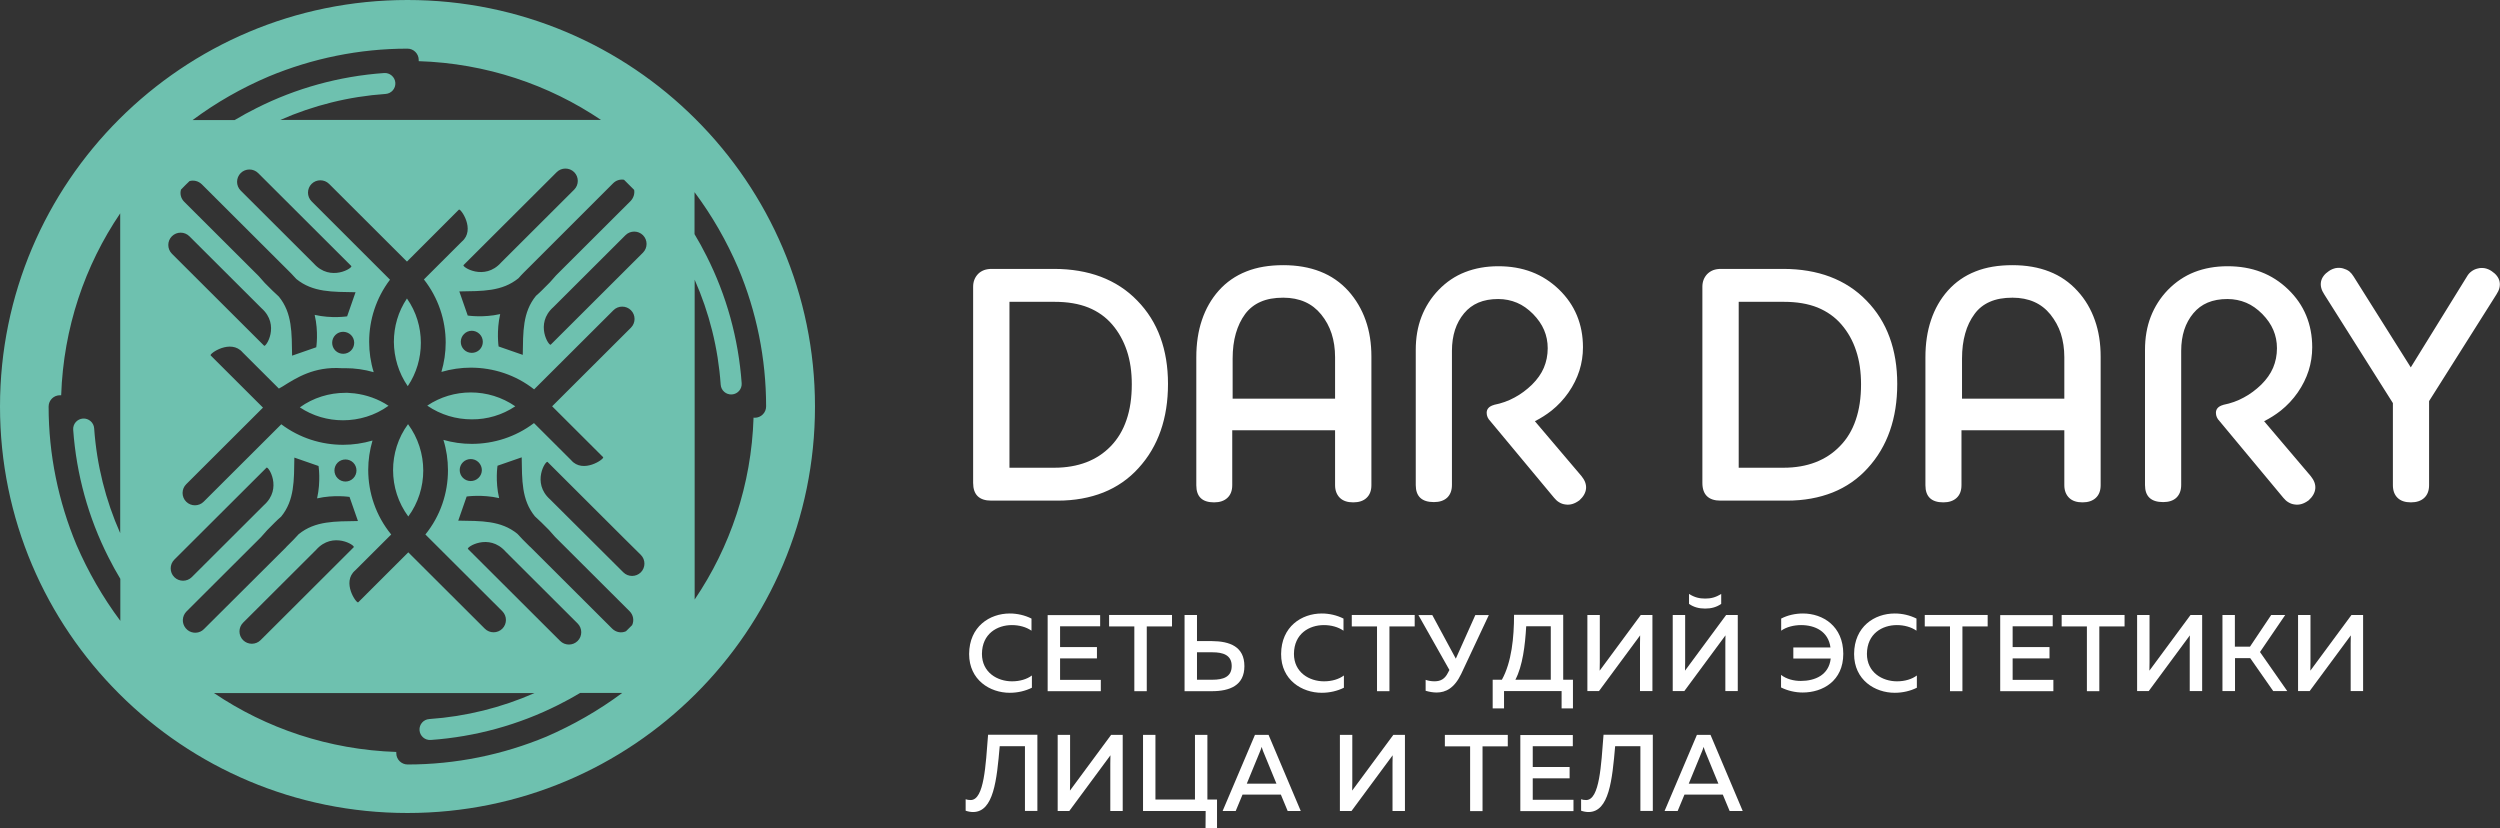 <svg width="166" height="55" viewBox="0 0 166 55" fill="none" xmlns="http://www.w3.org/2000/svg">
<rect x="0" y="0" width="166" height="55" fill="#333333" stroke="none"/>
<path fill-rule="evenodd" clip-rule="evenodd" d="M156.28 18.36L160.076 24.394L163.801 18.368C163.881 18.227 163.978 18.112 164.102 18.023C164.217 17.935 164.359 17.864 164.519 17.829C164.679 17.784 164.838 17.784 164.998 17.811C165.158 17.846 165.308 17.908 165.45 18.006C165.743 18.2 165.92 18.439 165.973 18.705C166.027 18.979 165.956 19.262 165.761 19.554L161.291 26.633V32.216C161.291 32.578 161.184 32.862 160.963 33.065C160.75 33.26 160.457 33.357 160.085 33.357C159.703 33.357 159.411 33.26 159.207 33.065C158.994 32.862 158.888 32.578 158.888 32.216V26.765L154.329 19.545C154.134 19.253 154.063 18.97 154.116 18.696C154.17 18.43 154.347 18.191 154.64 17.997C154.781 17.899 154.932 17.837 155.092 17.802C155.251 17.776 155.411 17.776 155.571 17.82C155.73 17.864 155.863 17.926 155.988 18.014C156.103 18.112 156.2 18.227 156.28 18.36ZM151.944 33.348C151.819 33.278 151.713 33.171 151.615 33.056L147.376 27.96C147.217 27.8 147.137 27.615 147.137 27.411C147.137 27.155 147.296 26.978 147.616 26.889L147.633 26.88C148.121 26.783 148.574 26.624 148.99 26.394C149.407 26.172 149.797 25.88 150.152 25.535C150.498 25.19 150.764 24.819 150.933 24.421C151.101 24.022 151.19 23.589 151.19 23.12C151.19 22.695 151.11 22.288 150.95 21.916C150.791 21.536 150.542 21.182 150.214 20.846C149.886 20.518 149.531 20.262 149.15 20.103C148.769 19.943 148.352 19.855 147.9 19.855C147.403 19.855 146.968 19.934 146.587 20.094C146.215 20.253 145.904 20.483 145.638 20.802C145.372 21.12 145.168 21.492 145.035 21.899C144.902 22.315 144.831 22.784 144.831 23.288V32.198C144.831 32.561 144.725 32.844 144.512 33.047C144.308 33.242 144.006 33.339 143.634 33.339C142.827 33.339 142.428 32.959 142.428 32.207V23.235C142.428 22.43 142.552 21.695 142.809 21.032C143.066 20.368 143.448 19.766 143.953 19.244C144.467 18.722 145.053 18.324 145.709 18.067C146.365 17.811 147.101 17.678 147.908 17.678C148.715 17.678 149.451 17.802 150.126 18.059C150.8 18.315 151.403 18.705 151.935 19.218C152.467 19.731 152.866 20.306 153.132 20.952C153.398 21.598 153.531 22.297 153.531 23.058C153.531 23.598 153.451 24.111 153.292 24.615C153.132 25.111 152.892 25.597 152.573 26.057C152.254 26.517 151.873 26.924 151.438 27.27C151.101 27.535 150.737 27.765 150.338 27.969L153.433 31.614C153.655 31.888 153.762 32.163 153.735 32.446C153.708 32.72 153.558 32.986 153.292 33.224L153.265 33.242C152.972 33.454 152.68 33.543 152.378 33.499C152.21 33.481 152.077 33.428 151.944 33.348ZM130.26 26.473H137.071V23.721C137.071 23.146 136.991 22.624 136.841 22.155C136.69 21.686 136.45 21.262 136.149 20.881C135.847 20.51 135.493 20.235 135.076 20.049C134.659 19.864 134.171 19.766 133.63 19.766C133.045 19.766 132.539 19.855 132.123 20.041C131.715 20.218 131.369 20.492 131.112 20.846C130.837 21.218 130.624 21.651 130.491 22.138C130.349 22.633 130.278 23.191 130.278 23.81V26.473H130.26ZM139.102 21.271C139.359 21.996 139.483 22.801 139.483 23.686V32.216C139.483 32.578 139.377 32.862 139.155 33.065C138.942 33.26 138.65 33.357 138.277 33.357C137.896 33.357 137.603 33.26 137.399 33.065C137.186 32.862 137.071 32.578 137.071 32.216V28.57H130.242V32.216C130.242 32.578 130.136 32.862 129.914 33.065C129.701 33.26 129.409 33.357 129.036 33.357C128.247 33.357 127.848 32.977 127.848 32.224V23.721C127.848 22.81 127.972 21.987 128.22 21.253C128.469 20.51 128.841 19.855 129.338 19.297C129.843 18.731 130.455 18.306 131.174 18.023C131.883 17.74 132.699 17.607 133.621 17.607C134.544 17.607 135.36 17.749 136.078 18.032C136.805 18.315 137.426 18.749 137.949 19.324C138.463 19.881 138.845 20.536 139.102 21.271ZM121.684 32.702C120.789 33.056 119.778 33.242 118.651 33.242H114.244C113.446 33.242 113.038 32.844 113.038 32.065V19.041C113.038 18.705 113.144 18.43 113.357 18.2C113.472 18.085 113.605 17.997 113.765 17.935C113.916 17.882 114.084 17.855 114.261 17.855H118.403C119.556 17.855 120.602 18.032 121.516 18.377C122.447 18.731 123.254 19.253 123.937 19.961C124.62 20.66 125.134 21.474 125.471 22.403C125.808 23.323 125.977 24.35 125.977 25.491C125.977 26.633 125.817 27.668 125.489 28.606C125.161 29.544 124.673 30.366 124.017 31.083C123.369 31.8 122.589 32.34 121.684 32.702ZM123.219 27.889C123.458 27.199 123.573 26.411 123.573 25.518C123.573 24.695 123.467 23.951 123.245 23.288C123.032 22.633 122.704 22.049 122.27 21.545C121.844 21.049 121.312 20.678 120.691 20.421C120.053 20.165 119.308 20.041 118.447 20.041H115.45V31.057H118.43C119.219 31.057 119.928 30.933 120.549 30.694C121.17 30.455 121.711 30.101 122.172 29.623C122.642 29.145 122.988 28.57 123.219 27.889ZM103.522 33.348C103.398 33.278 103.291 33.171 103.194 33.056L98.954 27.96C98.795 27.8 98.715 27.615 98.715 27.411C98.715 27.155 98.875 26.978 99.194 26.889L99.212 26.88C99.699 26.783 100.152 26.624 100.569 26.394C100.985 26.172 101.376 25.88 101.73 25.535C102.076 25.19 102.342 24.819 102.511 24.421C102.679 24.022 102.768 23.589 102.768 23.12C102.768 22.695 102.688 22.288 102.528 21.916C102.369 21.536 102.12 21.182 101.792 20.846C101.464 20.518 101.109 20.262 100.728 20.103C100.347 19.943 99.93 19.855 99.478 19.855C98.981 19.855 98.546 19.934 98.165 20.094C97.793 20.253 97.482 20.483 97.216 20.802C96.95 21.12 96.746 21.492 96.613 21.899C96.48 22.315 96.409 22.784 96.409 23.288V32.198C96.409 32.561 96.303 32.844 96.09 33.047C95.877 33.242 95.584 33.339 95.212 33.339C94.405 33.339 94.006 32.959 94.006 32.207V23.235C94.006 22.43 94.13 21.695 94.387 21.032C94.644 20.368 95.026 19.766 95.531 19.244C96.037 18.722 96.622 18.324 97.287 18.067C97.943 17.811 98.68 17.678 99.487 17.678C100.294 17.678 101.03 17.802 101.704 18.059C102.378 18.315 102.981 18.705 103.513 19.218C104.045 19.731 104.444 20.306 104.71 20.952C104.976 21.598 105.109 22.297 105.109 23.058C105.109 23.598 105.029 24.111 104.87 24.615C104.71 25.111 104.471 25.597 104.151 26.057C103.832 26.517 103.451 26.924 103.016 27.27C102.679 27.535 102.316 27.765 101.917 27.969L105.012 31.614C105.233 31.888 105.34 32.163 105.313 32.446C105.287 32.72 105.136 32.986 104.87 33.224L104.843 33.242C104.55 33.454 104.258 33.543 103.956 33.499C103.788 33.481 103.646 33.428 103.522 33.348ZM81.838 26.473H88.649V23.721C88.649 23.146 88.57 22.624 88.419 22.155C88.268 21.686 88.037 21.262 87.727 20.881C87.425 20.51 87.071 20.235 86.654 20.049C86.237 19.864 85.749 19.766 85.208 19.766C84.623 19.766 84.118 19.855 83.701 20.041C83.293 20.218 82.947 20.492 82.681 20.846C82.406 21.218 82.202 21.651 82.06 22.138C81.918 22.633 81.847 23.191 81.847 23.81V26.473H81.838ZM90.68 21.271C90.937 21.996 91.061 22.801 91.061 23.686V32.216C91.061 32.578 90.955 32.862 90.733 33.065C90.529 33.26 90.228 33.357 89.855 33.357C89.474 33.357 89.181 33.26 88.977 33.065C88.765 32.862 88.649 32.578 88.649 32.216V28.57H81.821V32.216C81.821 32.578 81.714 32.862 81.492 33.065C81.28 33.26 80.987 33.357 80.614 33.357C79.825 33.357 79.435 32.977 79.435 32.224V23.721C79.435 22.81 79.559 21.987 79.807 21.253C80.056 20.51 80.428 19.855 80.925 19.297C81.43 18.731 82.042 18.306 82.761 18.023C83.47 17.74 84.286 17.607 85.208 17.607C86.122 17.607 86.947 17.749 87.665 18.032C88.392 18.315 89.013 18.749 89.536 19.324C90.033 19.881 90.423 20.536 90.68 21.271ZM73.263 32.702C72.367 33.056 71.356 33.242 70.23 33.242H65.822C65.015 33.242 64.616 32.844 64.616 32.065V19.041C64.616 18.705 64.722 18.43 64.935 18.2C65.041 18.085 65.183 17.997 65.343 17.935C65.494 17.882 65.662 17.855 65.84 17.855H69.981C71.134 17.855 72.18 18.032 73.094 18.377C74.025 18.731 74.832 19.253 75.515 19.961C76.198 20.66 76.712 21.474 77.049 22.403C77.386 23.323 77.555 24.35 77.555 25.491C77.555 26.633 77.395 27.668 77.067 28.606C76.739 29.544 76.251 30.366 75.595 31.083C74.948 31.8 74.167 32.34 73.263 32.702ZM74.797 27.889C75.036 27.199 75.151 26.411 75.151 25.518C75.151 24.695 75.045 23.951 74.823 23.288C74.602 22.633 74.282 22.049 73.848 21.545C73.422 21.049 72.899 20.678 72.269 20.421C71.631 20.165 70.886 20.041 70.025 20.041H67.028V31.057H70.008C70.797 31.057 71.507 30.933 72.136 30.694C72.757 30.455 73.298 30.101 73.759 29.623C74.22 29.145 74.566 28.57 74.797 27.889Z" fill="white"/>
<path fill-rule="evenodd" clip-rule="evenodd" d="M17.143 11.494C16.823 11.175 16.3 11.175 15.981 11.494C15.662 11.812 15.662 12.334 15.981 12.653L20.548 17.21L20.832 17.493C21.95 18.749 23.475 17.767 23.324 17.661L18.207 12.556L17.143 11.494ZM12.416 17.847L17.533 22.952C17.639 23.102 18.624 21.581 17.364 20.466L16.948 20.05L12.575 15.688C12.256 15.369 11.733 15.369 11.414 15.688C11.095 16.006 11.095 16.528 11.414 16.847L12.416 17.847ZM22.269 22.244C21.985 22.527 21.985 22.996 22.269 23.279C22.552 23.563 23.023 23.563 23.306 23.279C23.59 22.996 23.59 22.527 23.306 22.244C23.014 21.961 22.552 21.961 22.269 22.244ZM42.551 36.844C42.87 37.162 42.87 37.684 42.551 38.003C42.232 38.321 41.708 38.321 41.389 38.003L36.813 33.446L36.529 33.163C35.27 32.048 36.254 30.526 36.361 30.677L41.478 35.782L42.551 36.844ZM36.192 41.56L31.075 36.454C30.924 36.348 32.45 35.366 33.567 36.622L33.984 37.038L38.356 41.4C38.675 41.719 38.675 42.241 38.356 42.559C38.037 42.878 37.514 42.878 37.194 42.559L36.192 41.56ZM31.776 31.729C31.492 32.013 31.022 32.013 30.738 31.729C30.454 31.446 30.454 30.977 30.738 30.694C31.022 30.411 31.492 30.411 31.776 30.694C32.068 30.986 32.068 31.446 31.776 31.729ZM23.537 26.12L23.085 26.084H22.934C21.87 26.084 20.805 26.403 19.91 27.049C20.77 27.624 21.772 27.907 22.774 27.907C23.838 27.907 24.903 27.588 25.798 26.943C25.116 26.491 24.335 26.217 23.537 26.12ZM27.093 28.164C26.428 29.066 26.1 30.146 26.1 31.216C26.1 32.304 26.437 33.384 27.111 34.295C27.776 33.393 28.104 32.313 28.104 31.243C28.104 30.163 27.767 29.075 27.093 28.164ZM17.302 42.506C16.983 42.825 16.46 42.825 16.141 42.506C15.821 42.188 15.821 41.666 16.141 41.347L20.708 36.791L20.992 36.507C22.109 35.251 23.634 36.233 23.484 36.339L18.367 41.445L17.302 42.506ZM12.575 36.162L17.693 31.057C17.799 30.907 18.783 32.428 17.524 33.543L17.107 33.959L12.735 38.321C12.416 38.64 11.893 38.64 11.573 38.321C11.254 38.003 11.254 37.481 11.573 37.162L12.575 36.162ZM22.419 31.756C22.136 31.473 22.136 31.004 22.419 30.721C22.703 30.438 23.173 30.438 23.457 30.721C23.741 31.004 23.741 31.473 23.457 31.756C23.173 32.048 22.703 32.048 22.419 31.756ZM27.075 25.642C27.661 24.775 27.945 23.766 27.945 22.766C27.945 21.731 27.643 20.705 27.022 19.82C26.437 20.687 26.153 21.696 26.153 22.704C26.162 23.722 26.463 24.757 27.075 25.642ZM34.215 26.978C33.328 26.367 32.299 26.058 31.261 26.058C30.25 26.058 29.239 26.35 28.37 26.934C29.257 27.544 30.286 27.845 31.323 27.845C32.334 27.854 33.345 27.562 34.215 26.978ZM36.964 11.432C37.283 11.113 37.806 11.113 38.126 11.432C38.445 11.75 38.445 12.272 38.126 12.591L33.558 17.148L33.275 17.431C32.157 18.687 30.632 17.705 30.782 17.599L35.9 12.494L36.964 11.432ZM41.691 17.776L36.574 22.881C36.467 23.032 35.483 21.51 36.742 20.395L37.159 19.979L41.531 15.617C41.85 15.298 42.373 15.298 42.693 15.617C43.012 15.935 43.012 16.457 42.693 16.776L41.691 17.776ZM31.847 22.182C32.13 22.465 32.13 22.934 31.847 23.218C31.563 23.501 31.093 23.501 30.809 23.218C30.525 22.934 30.525 22.465 30.809 22.182C31.093 21.89 31.554 21.89 31.847 22.182ZM20.69 13.37C20.371 13.051 20.371 12.529 20.69 12.21C21.009 11.892 21.533 11.892 21.852 12.21L27.022 17.369L30.472 13.918C30.578 13.812 31.598 15.254 30.667 16.042L28.148 18.555C29.106 19.776 29.594 21.262 29.594 22.749C29.594 23.403 29.497 24.058 29.31 24.695C29.949 24.509 30.605 24.412 31.261 24.412C32.751 24.412 34.241 24.89 35.465 25.854L40.733 20.599C41.052 20.28 41.575 20.28 41.895 20.599C42.214 20.917 42.214 21.439 41.895 21.758L36.662 26.978L40.05 30.358C40.156 30.464 38.711 31.482 37.922 30.553L35.456 28.093C34.241 29.013 32.787 29.473 31.323 29.473C30.685 29.473 30.055 29.385 29.443 29.208C29.647 29.862 29.745 30.544 29.745 31.225C29.745 32.738 29.248 34.251 28.246 35.49L33.354 40.586C33.674 40.905 33.674 41.427 33.354 41.745C33.035 42.064 32.512 42.064 32.193 41.745L27.111 36.675L23.785 39.994C23.679 40.1 22.659 38.657 23.59 37.87L25.976 35.49C24.956 34.242 24.45 32.72 24.45 31.198C24.45 30.544 24.548 29.889 24.734 29.252C24.096 29.438 23.439 29.535 22.783 29.535C21.337 29.535 19.892 29.084 18.677 28.172L13.524 33.313C13.205 33.632 12.682 33.632 12.363 33.313C12.043 32.995 12.043 32.473 12.363 32.154L17.462 27.066L13.986 23.598C13.879 23.492 15.325 22.474 16.114 23.403L18.517 25.801L18.766 25.66C19.697 25.076 20.85 24.332 22.677 24.447C22.765 24.447 22.845 24.447 22.934 24.447C23.564 24.447 24.202 24.536 24.814 24.713C24.61 24.058 24.512 23.377 24.512 22.695C24.512 21.244 24.974 19.784 25.896 18.572L20.69 13.37ZM12.327 41.71L12.451 41.834C12.771 42.091 13.249 42.073 13.542 41.772L18.934 36.401L18.979 36.357L19.014 36.313L19.041 36.286C19.369 35.959 19.617 35.72 19.83 35.472C20.93 34.578 22.242 34.623 23.767 34.596L23.209 32.995C23.209 32.995 22.18 32.835 21.054 33.092C21.311 31.968 21.151 30.942 21.151 30.942L19.546 30.384C19.52 31.898 19.564 33.207 18.668 34.304C18.384 34.543 18.118 34.826 17.737 35.207L17.329 35.667L12.38 40.604C12.079 40.914 12.061 41.383 12.327 41.71ZM41.566 41.914C41.708 41.781 41.841 41.648 41.974 41.507C42.116 41.206 42.054 40.834 41.806 40.586L36.857 35.649L36.449 35.189C36.068 34.809 35.802 34.534 35.518 34.286C34.623 33.189 34.667 31.88 34.64 30.367L33.035 30.924C33.035 30.924 32.875 31.951 33.142 33.074C32.015 32.818 30.986 32.968 30.986 32.968L30.428 34.57C31.944 34.596 33.257 34.552 34.356 35.446C34.578 35.702 34.827 35.941 35.146 36.26L35.172 36.286L35.217 36.322L35.261 36.366L40.644 41.737C40.901 41.993 41.265 42.055 41.566 41.914ZM42.108 12.609C41.886 12.379 41.664 12.157 41.434 11.936C41.176 11.892 40.91 11.972 40.715 12.166L35.332 17.546L35.288 17.59L35.243 17.634L35.217 17.661C34.889 17.988 34.64 18.227 34.427 18.475C33.328 19.369 32.015 19.324 30.499 19.351L31.057 20.952C31.057 20.952 32.086 21.112 33.212 20.855C32.955 21.979 33.106 23.005 33.106 23.005L34.711 23.563C34.738 22.041 34.694 20.74 35.589 19.643C35.873 19.404 36.139 19.121 36.52 18.74L36.928 18.28L41.877 13.343C42.072 13.131 42.152 12.865 42.108 12.609ZM12.584 12.025C12.389 12.21 12.203 12.396 12.017 12.591C11.937 12.865 12.008 13.175 12.23 13.396L17.178 18.333L17.586 18.793C17.968 19.174 18.234 19.448 18.517 19.696C19.413 20.793 19.369 22.103 19.395 23.616L21 23.058C21 23.058 21.16 22.032 20.894 20.908C22.02 21.165 23.049 21.006 23.049 21.006L23.608 19.404C22.082 19.377 20.779 19.422 19.679 18.528C19.457 18.28 19.218 18.032 18.89 17.714L18.863 17.687L18.828 17.652L18.783 17.608L13.4 12.237C13.17 12.016 12.859 11.945 12.584 12.025ZM7.99 41.224V38.436C7.707 37.967 7.441 37.481 7.192 36.985C5.871 34.375 5.073 31.508 4.86 28.535C4.833 28.146 5.126 27.819 5.507 27.792C5.889 27.765 6.226 28.057 6.252 28.438C6.421 30.871 7.015 33.225 7.982 35.401V14.166C5.631 17.634 4.213 21.775 4.062 26.244C4.035 26.244 4.009 26.244 3.982 26.244C3.565 26.244 3.228 26.58 3.228 26.996C3.228 30.181 3.876 33.304 5.082 36.189C5.853 37.967 6.82 39.657 7.99 41.224ZM41.318 46.01H38.525C38.055 46.293 37.567 46.559 37.07 46.807C34.454 48.125 31.581 48.921 28.601 49.134C28.211 49.16 27.883 48.868 27.856 48.488C27.829 48.099 28.122 47.771 28.503 47.745C30.942 47.576 33.301 46.984 35.492 46.019H14.207C17.684 48.364 21.834 49.78 26.313 49.93C26.313 49.957 26.313 49.983 26.313 50.01C26.313 50.425 26.65 50.762 27.067 50.762C30.259 50.762 33.39 50.116 36.281 48.913C38.055 48.143 39.748 47.178 41.318 46.01ZM46.116 12.759V15.546C46.4 16.015 46.666 16.502 46.914 16.997C48.236 19.608 49.034 22.474 49.247 25.447C49.273 25.837 48.981 26.164 48.599 26.191C48.209 26.217 47.881 25.925 47.854 25.545C47.686 23.111 47.092 20.758 46.125 18.572V39.808C48.475 36.339 49.894 32.198 50.036 27.73C50.062 27.73 50.089 27.739 50.116 27.739C50.532 27.739 50.87 27.403 50.87 26.987C50.87 23.802 50.231 20.678 49.016 17.794C48.253 16.015 47.287 14.325 46.116 12.759ZM12.788 7.972H15.582C16.052 7.689 16.54 7.424 17.036 7.176C19.652 5.857 22.526 5.061 25.506 4.849C25.887 4.822 26.224 5.114 26.251 5.495C26.277 5.884 25.985 6.211 25.603 6.238C23.164 6.406 20.805 6.999 18.615 7.963H39.908C36.432 5.619 32.272 4.203 27.803 4.061C27.803 4.035 27.803 4.008 27.803 3.982C27.803 3.566 27.466 3.23 27.058 3.23C23.865 3.23 20.735 3.875 17.843 5.079C16.052 5.84 14.358 6.804 12.788 7.972ZM27.058 0C34.525 0 41.292 3.017 46.187 7.91C51.082 12.794 54.115 19.546 54.115 26.996C54.115 34.446 51.091 41.197 46.187 46.081C41.292 50.965 34.525 53.983 27.058 53.983C19.59 53.983 12.824 50.965 7.928 46.081C3.024 41.197 0 34.446 0 26.996C0 19.546 3.024 12.794 7.92 7.91C12.824 3.017 19.582 0 27.058 0Z" fill="#6EC1AF"/>
<path d="M67.046 40.736C67.551 40.736 68.048 40.851 68.491 41.073V41.878C68.136 41.63 67.666 41.506 67.188 41.506C66.221 41.506 65.21 42.072 65.201 43.417C65.201 44.656 66.23 45.24 67.196 45.24C67.72 45.24 68.19 45.099 68.518 44.851V45.665C68.092 45.877 67.587 46.001 67.046 46.001C65.733 46.001 64.35 45.151 64.35 43.426C64.359 41.603 65.715 40.736 67.046 40.736Z" fill="white"/>
<path d="M73.05 40.834V41.586H70.389V42.966H72.837V43.718H70.389V45.143H73.094V45.895H69.564V40.843H73.05V40.834Z" fill="white"/>
<path d="M77.821 40.834V41.595H76.145V45.895H75.32V41.595H73.644V40.834H77.821Z" fill="white"/>
<path d="M78.655 45.886V40.834H79.48V42.568H80.464C81.67 42.577 82.628 42.94 82.628 44.232C82.628 45.515 81.661 45.895 80.464 45.895H78.655V45.886ZM79.48 45.134H80.508C81.209 45.134 81.785 44.957 81.785 44.223C81.785 43.488 81.2 43.312 80.508 43.312H79.48V45.134Z" fill="white"/>
<path d="M87.763 40.736C88.268 40.736 88.765 40.851 89.208 41.073V41.878C88.853 41.63 88.383 41.506 87.904 41.506C86.938 41.506 85.927 42.072 85.918 43.417C85.918 44.656 86.947 45.24 87.913 45.24C88.436 45.24 88.906 45.099 89.235 44.851V45.665C88.809 45.877 88.303 46.001 87.763 46.001C86.45 46.001 85.058 45.151 85.066 43.426C85.075 41.603 86.432 40.736 87.763 40.736Z" fill="white"/>
<path d="M93.935 40.834V41.595H92.259V45.895H91.434V41.595H89.758V40.834H93.935Z" fill="white"/>
<path d="M95.389 45.983C95.159 45.983 94.901 45.938 94.662 45.867V45.142C94.839 45.204 95.043 45.239 95.247 45.239C95.664 45.239 95.939 45.08 96.143 44.673L96.241 44.487L94.183 40.842H95.105L96.666 43.735L97.961 40.842H98.857L97.021 44.753C96.569 45.699 95.992 45.983 95.389 45.983Z" fill="white"/>
<path d="M99.114 47.036V45.133H99.726C100.374 43.965 100.533 42.32 100.533 40.824H103.797V45.133H104.444V47.036H103.69V45.885H99.868V47.036H99.114ZM100.622 45.133H102.972V41.585H101.34C101.269 42.85 101.101 44.222 100.622 45.133Z" fill="white"/>
<path d="M108.896 45.886V42.736C108.896 42.559 108.896 42.365 108.905 42.188L106.173 45.886H105.402V40.834H106.227V43.975C106.227 44.161 106.227 44.355 106.218 44.532L108.949 40.834H109.721V45.886H108.896Z" fill="white"/>
<path d="M114.563 45.886V42.736C114.563 42.559 114.563 42.364 114.572 42.187L111.84 45.886H111.069V40.834H111.894V43.975C111.894 44.16 111.894 44.355 111.885 44.532L114.616 40.834H115.388V45.886H114.563ZM114.288 40.099V39.435C113.916 39.674 113.596 39.745 113.224 39.745C112.851 39.745 112.523 39.674 112.151 39.435V40.099C112.47 40.32 112.816 40.409 113.224 40.409C113.623 40.409 113.969 40.32 114.288 40.099Z" fill="white"/>
<path d="M119.716 40.736C121.037 40.736 122.394 41.577 122.394 43.417C122.394 45.214 121.028 45.983 119.698 45.983C119.192 45.983 118.687 45.859 118.261 45.647V44.815C118.625 45.09 119.095 45.214 119.574 45.214C120.505 45.214 121.436 44.833 121.56 43.727H119.077V42.993H121.543C121.401 41.913 120.505 41.506 119.592 41.506C119.139 41.506 118.625 41.621 118.27 41.878V41.073C118.696 40.851 119.201 40.736 119.716 40.736Z" fill="white"/>
<path d="M125.808 40.736C126.314 40.736 126.81 40.851 127.254 41.073V41.878C126.899 41.63 126.429 41.506 125.95 41.506C124.984 41.506 123.973 42.072 123.964 43.417C123.964 44.656 124.992 45.24 125.959 45.24C126.482 45.24 126.952 45.099 127.28 44.851V45.665C126.855 45.877 126.349 46.001 125.808 46.001C124.496 46.001 123.112 45.151 123.112 43.426C123.121 41.603 124.469 40.736 125.808 40.736Z" fill="white"/>
<path d="M131.981 40.834V41.595H130.305V45.895H129.48V41.595H127.804V40.834H131.981Z" fill="white"/>
<path d="M136.3 40.834V41.586H133.639V42.966H136.087V43.718H133.639V45.143H136.344V45.895H132.814V40.843H136.3V40.834Z" fill="white"/>
<path d="M141.071 40.834V41.595H139.395V45.895H138.57V41.595H136.894V40.834H141.071Z" fill="white"/>
<path d="M145.398 45.886V42.736C145.398 42.559 145.398 42.365 145.407 42.188L142.676 45.886H141.904V40.834H142.729V43.975C142.729 44.161 142.729 44.355 142.72 44.532L145.452 40.834H146.223V45.886H145.398Z" fill="white"/>
<path d="M147.571 45.886V40.834H148.396V42.94H149.398L150.808 40.834H151.739L150.063 43.294L151.873 45.886H150.941L149.416 43.701H148.405V45.886H147.571Z" fill="white"/>
<path d="M156.085 45.886V42.736C156.085 42.559 156.085 42.365 156.094 42.188L153.362 45.886H152.591V40.834H153.416V43.975C153.416 44.161 153.416 44.355 153.407 44.532L156.138 40.834H156.91V45.886H156.085Z" fill="white"/>
<path d="M68.882 48.796V53.848H68.057V49.548H66.381C66.186 51.787 65.981 53.91 64.616 53.919C64.465 53.919 64.296 53.892 64.119 53.831V53.07C64.217 53.105 64.314 53.123 64.465 53.123C65.352 53.096 65.449 50.813 65.609 48.787H68.882V48.796Z" fill="white"/>
<path d="M73.724 53.849V50.699C73.724 50.522 73.724 50.328 73.733 50.151L71.001 53.849H70.23V48.797H71.054V51.938C71.054 52.124 71.054 52.318 71.045 52.495L73.777 48.797H74.548V53.849H73.724Z" fill="white"/>
<path d="M80.047 54.999L80.056 53.849H75.897V48.797H76.721V53.088H79.346V48.797H80.171V53.088H80.81V54.999H80.047Z" fill="white"/>
<path d="M81.182 53.849L83.328 48.797H84.233L86.37 53.849H85.501L85.049 52.761H82.504L82.051 53.849H81.182ZM82.787 52.035H84.756L83.869 49.876C83.843 49.797 83.816 49.717 83.772 49.593C83.736 49.717 83.71 49.797 83.674 49.876L82.787 52.035Z" fill="white"/>
<path d="M92.463 53.849V50.699C92.463 50.522 92.463 50.328 92.472 50.151L89.74 53.849H88.969V48.797H89.793V51.938C89.793 52.124 89.793 52.318 89.785 52.495L92.516 48.797H93.288V53.849H92.463Z" fill="white"/>
<path d="M100.117 48.797V49.558H98.44V53.858H97.616V49.558H95.939V48.797H100.117Z" fill="white"/>
<path d="M104.435 48.797V49.549H101.774V50.929H104.222V51.681H101.774V53.106H104.479V53.858H100.95V48.806H104.435V48.797Z" fill="white"/>
<path d="M109.747 48.796V53.848H108.922V49.548H107.246C107.051 51.787 106.847 53.91 105.482 53.919C105.331 53.919 105.162 53.892 104.985 53.831V53.07C105.082 53.105 105.18 53.123 105.331 53.123C106.218 53.096 106.315 50.813 106.475 48.787H109.747V48.796Z" fill="white"/>
<path d="M110.528 53.849L112.674 48.797H113.579L115.716 53.849H114.847L114.394 52.761H111.849L111.397 53.849H110.528ZM112.133 52.035H114.102L113.215 49.876C113.188 49.797 113.162 49.717 113.117 49.593C113.082 49.717 113.055 49.797 113.02 49.876L112.133 52.035Z" fill="white"/>
</svg>
